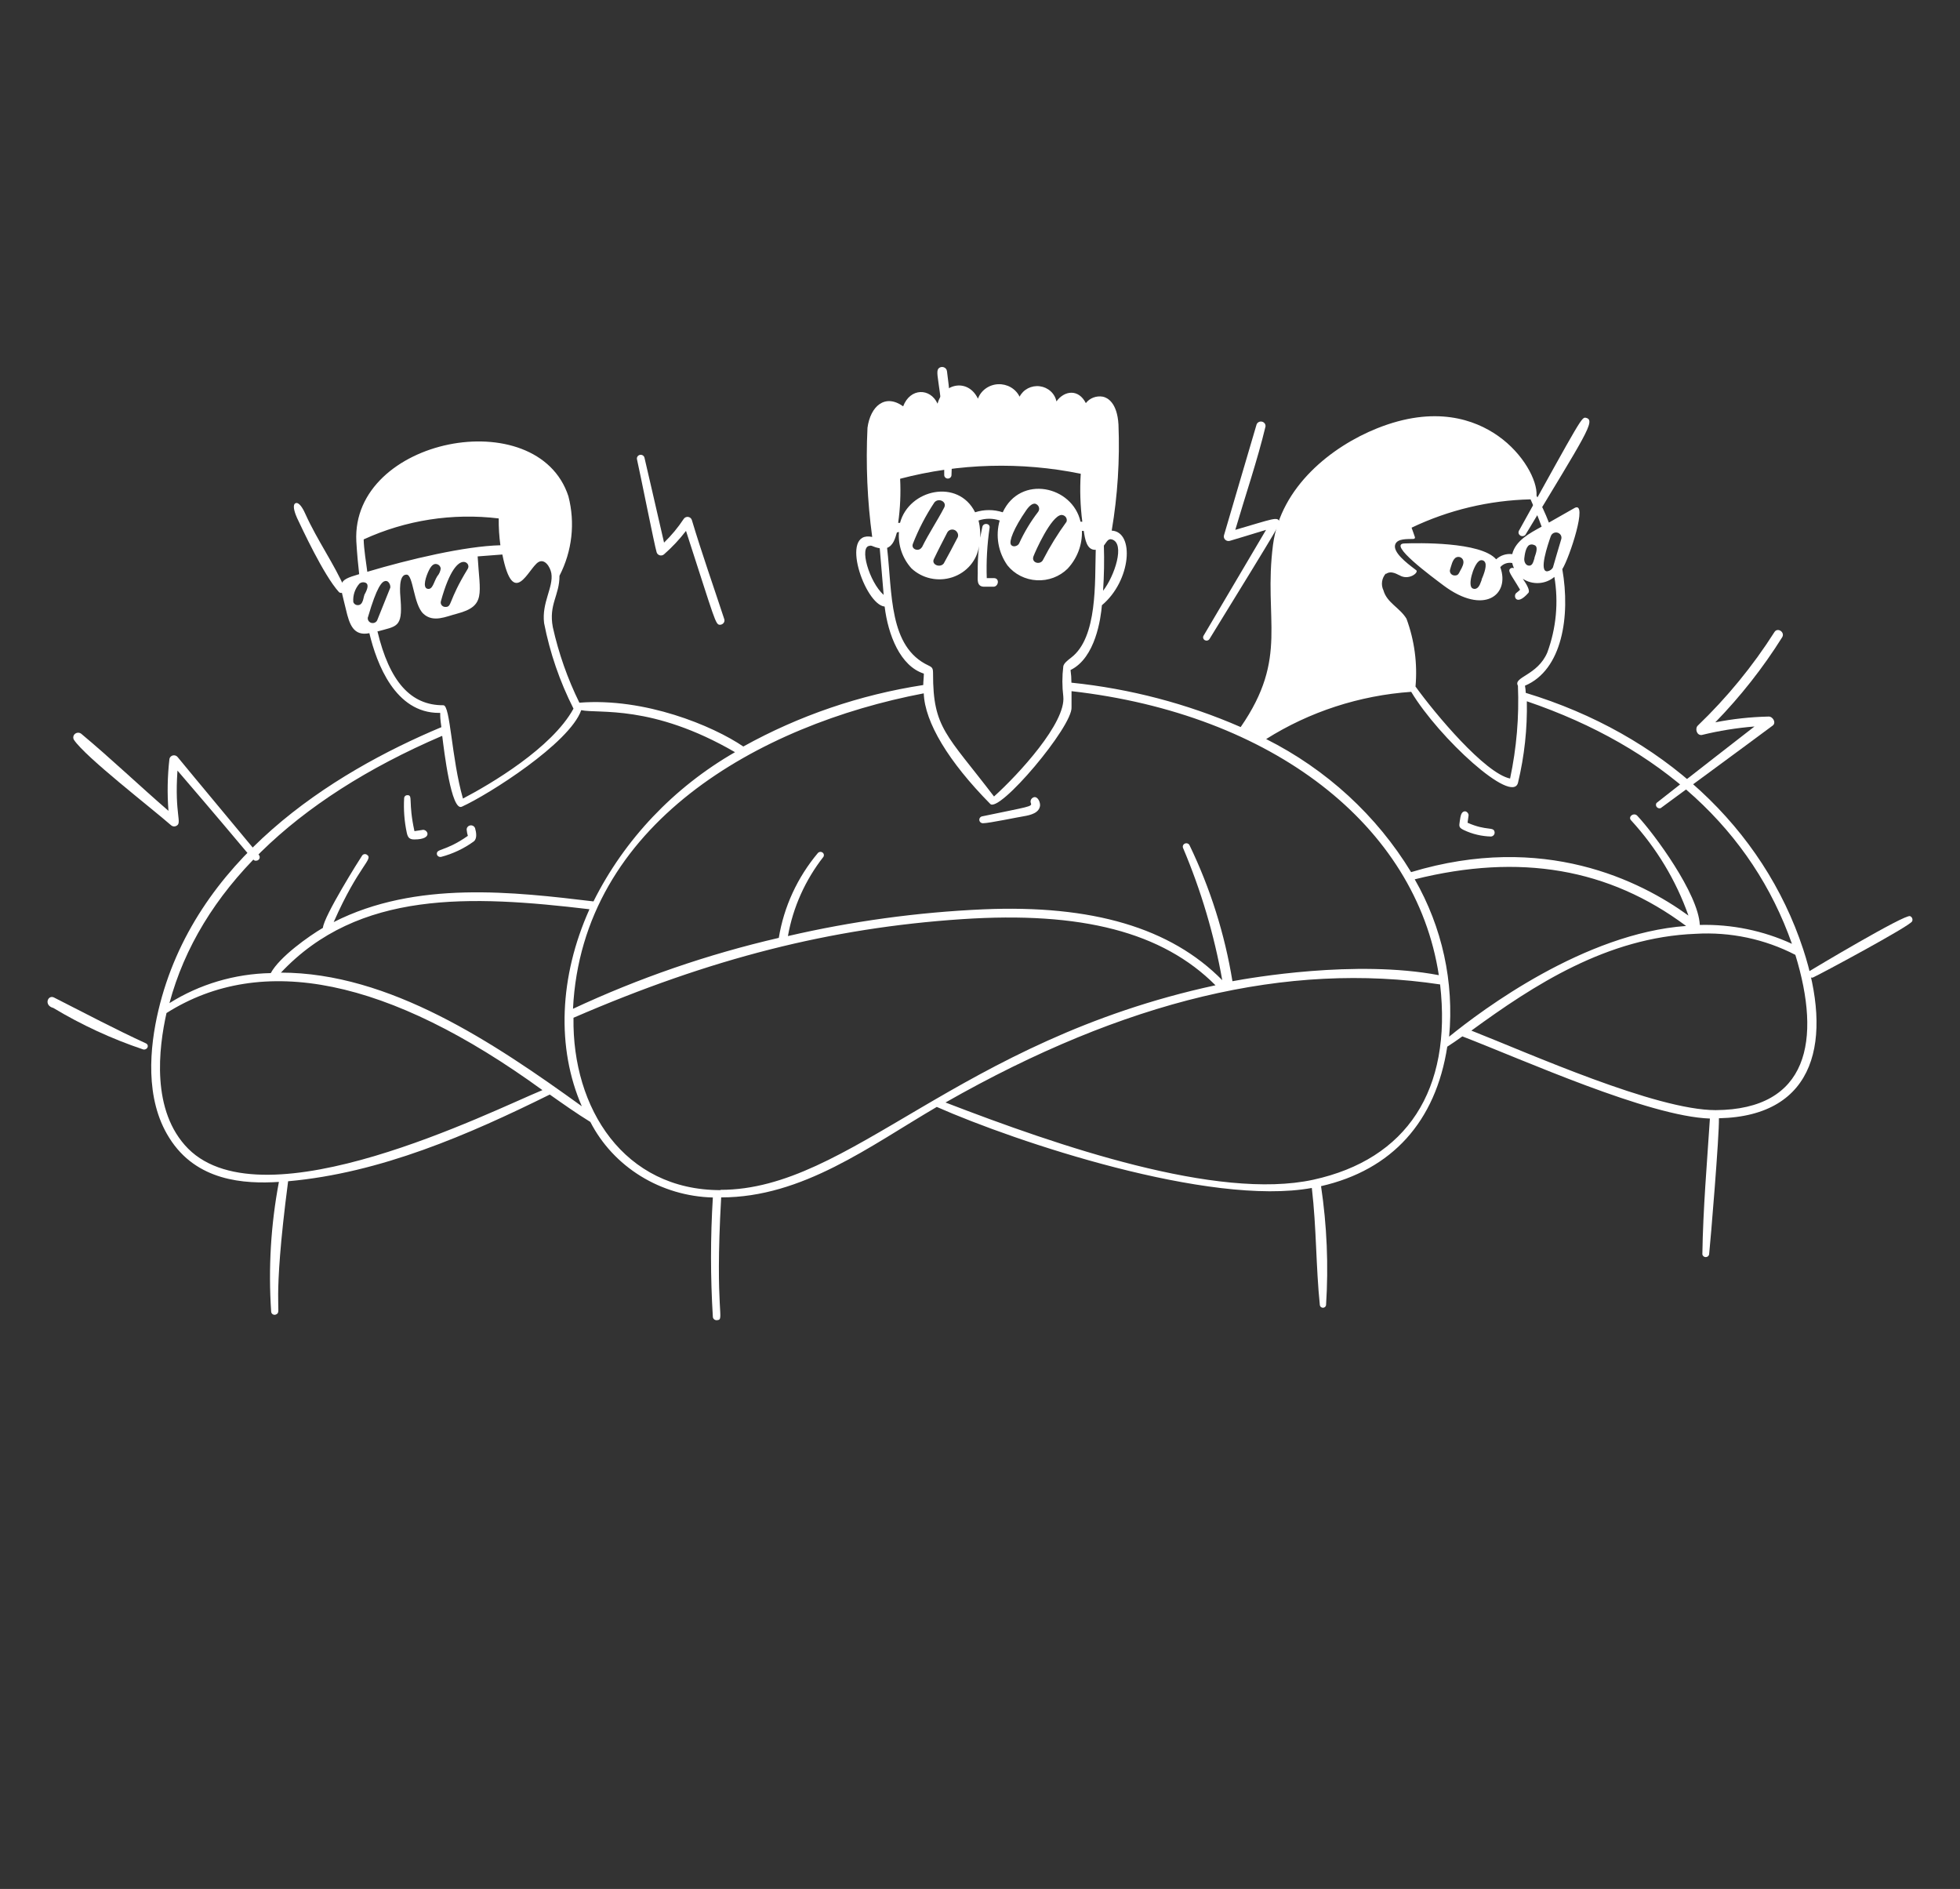 <svg width="247" height="238" viewBox="0 0 247 238" fill="none" xmlns="http://www.w3.org/2000/svg">
<rect x="0" y="0" width="247" height="238" fill="#333333" stroke="none"/>
<path d="M184.484 104.59C185.55 105.096 186.718 105.372 187.905 105.399C187.972 105.392 188.037 105.372 188.095 105.34C188.154 105.309 188.205 105.266 188.247 105.215C188.288 105.164 188.318 105.106 188.336 105.044C188.354 104.981 188.359 104.916 188.35 104.852C188.251 104.102 187.374 104.745 184.941 103.662L185.065 102.781C185.127 102.531 184.818 102.127 184.484 102.246C184.151 102.365 184.064 102.746 183.966 103.436C183.867 104.126 183.817 104.269 184.484 104.59ZM55.575 107.97C57.061 107.58 58.457 106.922 59.688 106.03C60.169 105.673 60.009 104.84 59.873 104.364C59.834 104.241 59.75 104.135 59.635 104.068C59.521 104.001 59.385 103.977 59.253 104.001C59.122 104.024 59.004 104.094 58.922 104.196C58.84 104.298 58.801 104.426 58.811 104.554C58.834 104.812 58.884 105.067 58.959 105.316C56.032 107.375 54.896 106.863 55.069 107.696C55.107 107.791 55.179 107.87 55.271 107.92C55.363 107.97 55.471 107.988 55.575 107.97ZM52.216 105.768C54.686 105.768 53.846 104.364 53.179 104.578L52.228 104.721C51.413 100.996 52.068 100.211 51.364 100.187C51.258 100.181 51.153 100.214 51.072 100.281C50.991 100.348 50.941 100.442 50.931 100.544C50.844 102.016 50.956 103.492 51.265 104.935C51.401 105.578 51.648 105.768 52.216 105.768ZM123.932 103.721C124.636 103.721 128.341 102.948 128.971 102.853C129.897 102.698 130.997 102.424 131.071 101.46C131.071 100.865 130.626 100.175 130.12 100.532C130.014 100.604 129.937 100.706 129.899 100.825C129.861 100.943 129.864 101.071 129.91 101.187C130.095 101.651 129.7 101.615 123.735 102.865C123.625 102.897 123.532 102.969 123.475 103.064C123.417 103.16 123.399 103.273 123.424 103.381C123.449 103.489 123.515 103.584 123.609 103.647C123.703 103.71 123.819 103.737 123.932 103.721ZM42.706 74.59C42.978 74.888 43.645 74.59 43.447 74.138C42.212 71.234 39.94 67.998 38.507 64.808C38.285 64.297 37.84 63.428 37.408 63.38C37.354 63.373 37.299 63.38 37.249 63.401C37.199 63.422 37.156 63.456 37.124 63.499C36.852 63.856 37.248 64.844 37.433 65.261C38.001 66.439 40.755 72.436 42.706 74.59ZM82.745 69.569C82.768 69.661 82.816 69.747 82.884 69.816C82.952 69.886 83.038 69.937 83.133 69.965C83.228 69.992 83.329 69.996 83.425 69.974C83.522 69.953 83.611 69.907 83.684 69.842C84.703 68.948 85.63 67.959 86.45 66.891C90.155 78.315 90.155 78.72 90.736 78.72C90.819 78.717 90.9 78.698 90.975 78.662C91.05 78.627 91.116 78.577 91.169 78.515C91.221 78.453 91.26 78.38 91.281 78.303C91.302 78.225 91.305 78.144 91.291 78.065C89.908 73.853 88.451 69.735 87.191 65.534C87.163 65.43 87.103 65.336 87.02 65.264C86.936 65.192 86.832 65.146 86.722 65.13C86.611 65.115 86.498 65.132 86.397 65.178C86.296 65.225 86.211 65.299 86.154 65.392C85.445 66.466 84.616 67.464 83.684 68.367C82.943 65.106 81.214 57.657 81.214 57.657C81.183 57.537 81.103 57.434 80.993 57.37C80.883 57.306 80.751 57.287 80.627 57.317C80.503 57.347 80.396 57.424 80.33 57.53C80.264 57.636 80.244 57.763 80.275 57.883C80.695 59.727 82.486 68.747 82.745 69.569ZM18.414 131.472C14.437 129.64 10.893 127.759 6.817 125.689C6.027 125.284 5.484 126.677 6.718 126.998C10.277 129.138 14.071 130.89 18.031 132.222C18.525 132.353 18.871 131.734 18.414 131.472ZM21.576 103.995C21.66 104.068 21.766 104.113 21.879 104.126C21.991 104.139 22.105 104.118 22.205 104.067C23.02 103.686 21.971 102.746 22.366 97.093C32.382 108.743 31.826 108.446 32.246 108.446C32.333 108.451 32.42 108.432 32.496 108.391C32.572 108.351 32.635 108.29 32.676 108.216C32.718 108.142 32.736 108.059 32.73 107.975C32.724 107.891 32.693 107.811 32.641 107.744C31.073 105.84 24.206 97.617 22.378 95.38C22.31 95.296 22.217 95.233 22.113 95.198C22.008 95.163 21.895 95.157 21.787 95.182C21.679 95.207 21.581 95.262 21.504 95.339C21.427 95.416 21.375 95.513 21.353 95.618C21.102 97.791 21.061 99.982 21.23 102.163C17.525 98.962 13.98 95.57 10.238 92.452C10.125 92.365 9.983 92.318 9.838 92.321C9.693 92.325 9.553 92.377 9.444 92.469C9.335 92.561 9.263 92.688 9.241 92.826C9.219 92.965 9.249 93.106 9.324 93.226C10.782 95.403 19.007 101.746 21.576 103.995ZM118.992 59.858C118.992 59.975 119.04 60.087 119.126 60.169C119.212 60.252 119.328 60.298 119.449 60.298C119.57 60.298 119.687 60.252 119.772 60.169C119.858 60.087 119.906 59.975 119.906 59.858C120.118 55.487 119.928 51.107 119.338 46.768C119.325 46.654 119.279 46.545 119.203 46.456C119.128 46.367 119.027 46.3 118.913 46.265C118.8 46.23 118.678 46.227 118.562 46.257C118.447 46.287 118.343 46.349 118.264 46.435C117.708 47.125 119.042 49.303 118.992 59.858ZM152.411 80.528C161.81 65.249 161.303 66.01 161.229 65.737C161.019 65.046 160.427 65.38 155.672 66.76C156.907 62.536 158.451 58.026 159.476 53.753C159.497 53.615 159.464 53.474 159.383 53.359C159.302 53.243 159.179 53.16 159.038 53.128C158.897 53.095 158.748 53.114 158.622 53.181C158.495 53.249 158.398 53.359 158.352 53.492C156.956 58.252 155.573 62.904 154.239 67.474C154.218 67.569 154.221 67.667 154.25 67.759C154.279 67.852 154.331 67.936 154.403 68.004C154.474 68.072 154.563 68.121 154.659 68.147C154.756 68.173 154.858 68.175 154.956 68.152C154.956 68.152 158.228 67.177 159.55 66.76L151.658 80.124C151.611 80.219 151.604 80.328 151.638 80.429C151.671 80.529 151.743 80.614 151.839 80.665C151.934 80.716 152.047 80.731 152.153 80.705C152.259 80.68 152.352 80.617 152.411 80.528ZM240.714 115.431C240.072 115.134 228.191 122.25 228.068 122.333C227.635 122.631 228.068 123.368 228.512 123.142C229.228 122.833 240.578 116.752 240.961 116.097C240.99 116.038 241.007 115.974 241.01 115.908C241.014 115.842 241.004 115.777 240.981 115.715C240.958 115.653 240.923 115.596 240.877 115.547C240.831 115.499 240.776 115.459 240.714 115.431ZM209.271 101.829C209.271 101.829 221.176 93.083 223.399 91.417C223.881 91.048 223.399 90.227 222.831 90.286C220.59 90.338 218.358 90.581 216.162 91.012C219.35 87.735 222.173 84.146 224.585 80.302C224.992 79.66 224.004 78.993 223.609 79.648C220.888 83.924 217.651 87.875 213.964 91.417C213.569 91.786 213.816 92.69 214.458 92.607C216.638 92.072 218.86 91.714 221.102 91.536C221.102 91.536 211.667 98.854 208.752 101.175C208.703 101.251 208.679 101.339 208.684 101.429C208.688 101.518 208.721 101.604 208.777 101.675C208.833 101.746 208.911 101.799 208.999 101.826C209.087 101.854 209.182 101.855 209.271 101.829ZM192.24 67.379C199.823 54.789 201.145 52.956 199.872 52.647C199.329 52.516 199.354 52.563 191.388 66.927C191.351 67.032 191.353 67.148 191.395 67.252C191.437 67.356 191.516 67.443 191.617 67.497C191.719 67.551 191.837 67.569 191.951 67.547C192.065 67.525 192.167 67.466 192.24 67.379Z" fill="white"/>
<path d="M227.24 119.609C222.201 104.293 209.468 92.512 192.277 87.3C192.265 86.997 192.232 86.695 192.178 86.396C196.871 84.42 197.921 77.626 196.883 71.711C197.785 70.295 200.181 63.012 198.415 64.012L195.192 65.844C194.735 64.654 194.203 63.548 193.635 62.453C193.759 60.549 191.956 57.146 188.782 54.92C185.867 52.873 180.853 51.041 173.542 53.968C167.836 56.253 161.402 61.299 160.426 68.629C159.191 78.149 162.464 82.766 156.351 91.608C149.596 88.661 142.396 86.773 135.022 86.015C135.023 85.482 134.985 84.949 134.911 84.42C138.06 82.885 138.727 77.887 138.863 76.257C142.568 73.163 143 66.999 140.098 66.856C140.844 62.44 141.129 57.963 140.95 53.492C140.79 50.72 139.555 50.101 138.987 49.982C138.586 49.909 138.172 49.946 137.792 50.089C137.412 50.232 137.081 50.475 136.838 50.791C135.911 48.97 134.133 49.196 133.133 50.577C133.035 50.087 132.779 49.639 132.402 49.297C132.025 48.954 131.547 48.735 131.033 48.669C130.52 48.603 129.998 48.695 129.541 48.93C129.085 49.166 128.717 49.534 128.489 49.982C128.25 49.49 127.864 49.079 127.381 48.799C126.899 48.52 126.34 48.385 125.778 48.411C125.215 48.438 124.674 48.626 124.222 48.95C123.77 49.274 123.428 49.72 123.24 50.232C122.005 47.649 118.856 48.244 118.152 50.862C117.226 48.851 114.694 48.863 113.817 51.196C111.508 49.553 109.692 51.196 109.322 53.897C109.098 58.49 109.296 63.094 109.915 67.653C105.728 66.749 108.988 76.198 111.483 76.424C111.915 79.994 113.447 83.921 116.423 84.873C116.423 85.349 116.349 85.837 116.349 86.312C108.364 87.541 100.679 90.167 93.674 94.059C89.821 91.441 81.25 87.883 73.013 88.538C71.52 85.499 70.397 82.305 69.666 79.018C69.123 76.15 70.518 75.019 70.506 72.544C72.105 69.439 72.503 65.887 71.63 62.524C67.74 50.624 44.237 55.146 44.904 68.213C44.991 69.7 45.127 71.188 45.263 72.342C42.36 73.187 42.792 73.389 43.595 76.793C44.028 78.649 44.522 80.184 46.547 79.779C47.473 83.647 49.807 89.823 55.315 89.823C55.649 89.823 55.315 89.621 55.624 91.62C41.804 97.415 24.453 108.28 19.957 127.32C18.87 131.913 18.216 138.435 21.328 143.361C24.749 148.847 30.801 149.192 35.148 148.918C34.13 154.306 33.803 159.793 34.172 165.257C34.174 165.333 34.198 165.408 34.242 165.472C34.285 165.536 34.345 165.587 34.416 165.621C34.488 165.654 34.567 165.667 34.646 165.66C34.725 165.652 34.8 165.624 34.864 165.578C35.531 165.198 34.222 164.793 36.309 148.835C47.942 147.8 59.033 142.98 69.283 137.911C70.975 139.101 72.655 140.291 74.396 141.362C75.828 144.151 78.022 146.512 80.742 148.189C83.462 149.867 86.605 150.798 89.834 150.882C89.525 155.891 89.525 160.914 89.834 165.924C89.838 165.984 89.856 166.043 89.884 166.097C89.913 166.151 89.953 166.199 90.001 166.238C90.05 166.277 90.106 166.306 90.166 166.323C90.226 166.341 90.29 166.347 90.352 166.34C91.414 166.245 90.044 165.733 90.883 150.87C101.159 150.87 109.594 144.408 118.053 139.47C128.007 143.861 152.411 152.036 165.317 149.68C165.91 154.749 165.823 159.557 166.33 164.46C166.346 164.548 166.394 164.627 166.465 164.685C166.536 164.742 166.626 164.774 166.719 164.774C166.811 164.774 166.901 164.742 166.972 164.685C167.043 164.627 167.091 164.548 167.108 164.46C167.432 159.45 167.221 154.422 166.478 149.454C175.431 147.407 180.927 141.326 182.385 131.878C182.977 131.497 183.62 131.068 184.286 130.581C191.931 133.52 207.751 140.672 215.483 140.934C215.124 146.467 214.618 152.31 214.532 158.046C214.549 158.143 214.601 158.231 214.679 158.294C214.757 158.357 214.856 158.392 214.958 158.392C215.06 158.392 215.158 158.357 215.236 158.294C215.314 158.231 215.367 158.143 215.384 158.046C215.557 156.463 216.68 142.957 216.619 140.898C228.993 140.624 230.945 130.866 227.24 119.609ZM139.11 68.748C139.444 68.32 139.629 67.82 140.11 67.963C141.839 68.451 140.456 72.592 139.011 74.436C139.135 72.544 139.172 70.628 139.11 68.748ZM109.631 68.748C110.026 68.748 109.976 68.915 110.866 69.081L111.36 74.96C109.532 73.33 108.21 68.772 109.631 68.772V68.748ZM195.439 67.558C195.491 67.391 195.61 67.251 195.77 67.168C195.93 67.085 196.117 67.067 196.291 67.118C196.464 67.168 196.61 67.283 196.696 67.437C196.781 67.591 196.8 67.772 196.748 67.939C196.315 69.415 195.982 70.486 195.698 71.509C195.625 71.636 195.522 71.746 195.398 71.828C195.274 71.911 195.131 71.964 194.982 71.985C193.895 72.021 195.056 68.629 195.439 67.534V67.558ZM174.653 72.318C175.357 71.806 176.21 72.461 176.345 72.473C177.506 73.187 178.815 72.151 178.482 71.854L178.235 71.664C177.321 70.973 175.444 69.545 175.839 68.57C176.135 67.832 177.346 67.939 178.136 67.903C178.164 67.902 178.192 67.895 178.217 67.883C178.241 67.87 178.263 67.853 178.28 67.831C178.296 67.809 178.308 67.784 178.313 67.757C178.318 67.731 178.317 67.703 178.309 67.677C178.186 67.296 178.037 66.915 177.889 66.487C182.556 64.257 187.674 63.038 192.882 62.917C193.413 64.107 193.87 65.238 194.278 66.356C192.734 67.201 190.98 68.129 190.573 69.819C190.206 69.775 189.833 69.811 189.483 69.924C189.132 70.038 188.812 70.225 188.547 70.474C186.608 68.225 178.581 68.415 176.963 68.474C174.876 68.558 180.384 72.616 181.903 73.758C187.003 77.578 190.338 74.948 189.066 71.461C189.244 71.251 189.479 71.091 189.744 70.998C190.009 70.906 190.296 70.885 190.573 70.938C190.619 71.164 190.693 71.384 190.795 71.592C190.733 71.563 190.666 71.548 190.597 71.548C190.529 71.548 190.461 71.563 190.4 71.592C189.893 71.902 190.4 72.318 191.561 74.305C191.417 74.446 191.265 74.577 191.104 74.698C190.634 75.031 191.042 76.483 192.61 74.698C192.845 74.424 192.4 73.627 191.906 72.925C192.503 73.317 193.217 73.506 193.937 73.463C194.657 73.419 195.342 73.147 195.883 72.687C196.423 75.882 196.117 79.156 194.994 82.207C193.759 85.123 190.659 85.289 191.289 86.396C191.452 90.319 191.12 94.247 190.301 98.094C187.127 97.427 180.878 89.966 178.383 86.503C178.642 83.609 178.254 80.696 177.247 77.959C176.42 76.578 174.777 75.948 174.345 74.389C174.176 74.041 174.115 73.654 174.17 73.274C174.225 72.894 174.393 72.537 174.653 72.247V72.318ZM193.376 70.331C193.24 70.724 193.154 71.271 192.709 71.271C192.265 71.271 192.042 70.771 192.092 70.343C192.141 69.914 192.265 68.927 192.734 68.665C192.824 68.622 192.923 68.599 193.024 68.599C193.125 68.599 193.224 68.622 193.314 68.665C193.895 68.82 193.586 69.653 193.376 70.259V70.331ZM186.719 73.068C186.584 73.389 186.448 73.972 186.052 74.151C185.983 74.183 185.907 74.2 185.83 74.2C185.753 74.2 185.677 74.183 185.608 74.151C184.867 73.889 185.682 71.235 186.349 70.724C186.407 70.666 186.479 70.624 186.559 70.601C186.638 70.578 186.723 70.575 186.804 70.591C186.885 70.608 186.961 70.644 187.024 70.696C187.087 70.749 187.135 70.815 187.164 70.89C187.423 71.438 186.794 72.818 186.719 72.996V73.068ZM184.015 71.913C183.854 72.223 183.78 72.508 183.36 72.508C183.261 72.515 183.162 72.498 183.072 72.459C182.982 72.421 182.902 72.361 182.841 72.286C182.781 72.211 182.74 72.122 182.722 72.028C182.705 71.934 182.712 71.838 182.743 71.747C182.879 71.354 183.027 70.462 183.521 70.224C183.599 70.189 183.684 70.17 183.77 70.168C183.856 70.166 183.942 70.181 184.022 70.212C184.102 70.243 184.174 70.29 184.234 70.35C184.295 70.409 184.342 70.479 184.373 70.557C184.546 70.95 184.262 71.485 184.015 71.913ZM177.84 87.169C181.347 93 190.585 101.449 191.301 98.617C192.109 95.255 192.482 91.81 192.413 88.359C209.332 94.119 220.818 104.674 225.82 118.919C222.199 117.254 218.221 116.438 214.21 116.539C214.038 112.623 208.468 105.055 206.331 102.782C205.899 102.318 205.096 102.913 205.566 103.377C208.769 106.872 211.22 110.945 212.778 115.36C206.726 110.969 194.537 104.841 177.827 109.886C173.492 102.757 167.163 96.946 159.562 93.119C165.031 89.673 171.322 87.625 177.84 87.169ZM113.434 60.323C120.861 58.37 128.665 58.154 136.196 59.692C136.069 61.709 136.135 63.733 136.393 65.737H136.171C135.146 61.192 128.576 59.787 126.365 64.547C125.236 64.178 124.012 64.178 122.882 64.547C120.746 60.263 114.558 61.644 113.422 65.88H113.187C113.447 64.039 113.53 62.179 113.434 60.323ZM130.23 70.117C130.453 69.51 132.453 65.011 133.75 64.881C133.858 64.879 133.965 64.903 134.061 64.949C134.158 64.996 134.242 65.063 134.306 65.147C134.37 65.231 134.412 65.328 134.429 65.431C134.447 65.533 134.438 65.638 134.405 65.737C133.302 67.251 132.32 68.842 131.465 70.497C131.157 71.235 129.946 70.95 130.23 70.117ZM128.44 68.451C128.292 68.808 127.625 69.022 127.39 68.605C127.155 68.189 127.723 66.606 129.329 64.286C129.736 63.703 130.119 63.417 130.453 63.465C130.561 63.494 130.661 63.549 130.742 63.625C130.823 63.7 130.884 63.793 130.92 63.897C130.955 64 130.964 64.11 130.945 64.217C130.926 64.324 130.88 64.425 130.811 64.512C129.871 65.736 129.076 67.057 128.44 68.451ZM117.695 70.426C118.226 69.307 118.819 68.177 119.387 67.07C119.448 66.963 119.537 66.874 119.646 66.812C119.754 66.75 119.878 66.718 120.005 66.718C120.131 66.718 120.255 66.75 120.364 66.812C120.472 66.874 120.562 66.963 120.622 67.07C120.7 67.183 120.741 67.316 120.741 67.451C120.741 67.586 120.7 67.719 120.622 67.832C120.079 68.867 119.523 69.95 118.93 70.997C118.461 71.592 117.325 71.14 117.695 70.426ZM116.201 68.927L116.127 69.01C115.744 69.545 114.781 69.2 115.04 68.522C115.753 66.694 116.664 64.943 117.757 63.298C118.288 62.679 119.362 63.215 118.992 63.941C118.115 65.63 117.041 67.213 116.201 68.927ZM111.792 69.034C112.582 68.712 112.805 67.844 113.027 67.094L113.286 67.023C113.222 67.848 113.327 68.678 113.596 69.464C113.865 70.251 114.293 70.978 114.855 71.604C115.521 72.234 116.356 72.674 117.266 72.874C118.176 73.074 119.126 73.026 120.01 72.736C120.894 72.446 121.676 71.925 122.271 71.231C122.865 70.538 123.248 69.699 123.376 68.808C123.249 69.954 123.195 71.106 123.216 72.259C123.216 72.973 123.043 73.865 123.957 73.925H125.192C125.834 73.925 126.007 72.854 125.266 72.842H124.352C124.28 70.722 124.4 68.599 124.71 66.499C124.796 65.916 123.92 65.833 123.796 66.38C123.253 68.939 123.796 67.475 123.314 65.583C124.177 65.285 125.12 65.285 125.982 65.583C125.71 66.537 125.657 67.536 125.825 68.512C125.993 69.488 126.38 70.417 126.958 71.235C127.398 71.785 127.955 72.236 128.592 72.56C129.23 72.884 129.931 73.072 130.651 73.111C131.37 73.151 132.089 73.041 132.76 72.789C133.431 72.537 134.039 72.149 134.541 71.652C135.754 70.347 136.4 68.643 136.344 66.892H136.578C136.727 67.927 136.949 69.355 138.085 69.272C137.962 73.341 138.332 80.315 134.985 82.862C134.553 83.195 134.059 83.576 133.997 83.956C133.843 85.217 133.843 86.491 133.997 87.752C134.355 91.049 128.366 97.57 125.266 100.355C119.288 92.524 117.572 91.751 117.584 84.885C117.584 84.194 117.498 84.087 117.004 83.849C112.002 81.517 112.459 74.793 111.792 69.034ZM116.411 87.36C116.547 91.013 119.523 95.951 124.772 101.271C125.834 102.604 135.22 91.501 135.035 89.097V87.086C160.315 89.954 178.433 103.972 181.322 122.869C170.825 120.882 157.561 123.214 155.313 123.631C154.349 117.713 152.533 111.953 149.916 106.519C149.872 106.413 149.786 106.329 149.677 106.284C149.568 106.239 149.446 106.238 149.336 106.281C149.226 106.323 149.139 106.406 149.092 106.511C149.046 106.616 149.045 106.734 149.089 106.84C151.36 112.204 153.016 117.79 154.029 123.5C147.533 116.907 137.653 113.98 123.883 114.575C115.594 114.945 107.361 116.073 99.294 117.943C99.939 114.314 101.476 110.886 103.777 107.947C103.827 107.858 103.842 107.755 103.82 107.656C103.797 107.557 103.738 107.47 103.653 107.41C103.568 107.351 103.464 107.323 103.36 107.332C103.255 107.341 103.158 107.386 103.085 107.459C100.49 110.548 98.786 114.243 98.145 118.169C89.191 120.238 80.496 123.235 72.21 127.106C73.346 103.794 95.712 91.299 116.411 87.36ZM62.849 65.321C62.836 66.451 62.906 67.58 63.059 68.701C58.613 68.808 51.549 70.474 46.288 72.044C46.152 70.997 45.843 69.093 45.831 67.963C51.124 65.532 57.031 64.615 62.849 65.321ZM58.922 71.711C56.452 75.757 56.983 76.471 56.155 76.471C56.062 76.477 55.969 76.46 55.885 76.424C55.799 76.388 55.725 76.332 55.667 76.262C55.608 76.192 55.569 76.11 55.551 76.022C55.532 75.934 55.536 75.843 55.562 75.757C56.686 71.664 57.761 70.902 58.304 70.807C58.422 70.784 58.545 70.795 58.657 70.84C58.769 70.885 58.864 70.96 58.93 71.058C58.997 71.155 59.032 71.269 59.03 71.386C59.028 71.502 58.991 71.616 58.922 71.711ZM55.105 72.604C54.648 73.33 54.537 74.341 53.87 74.186C53.203 74.032 53.685 72.58 54.08 71.806C54.476 71.033 54.821 71.021 55.056 71.081C55.188 71.115 55.306 71.189 55.392 71.291C55.479 71.394 55.53 71.52 55.538 71.652C55.489 72.002 55.34 72.332 55.105 72.604ZM45.917 74.984C45.781 75.293 45.769 76.245 45.102 76.245C44.972 76.25 44.844 76.213 44.739 76.139C44.634 76.066 44.557 75.961 44.522 75.841C44.456 75.008 44.731 74.184 45.287 73.544C45.402 73.445 45.546 73.384 45.699 73.369C45.852 73.354 46.006 73.386 46.139 73.46C46.436 73.651 46.374 74.151 45.917 74.948V74.984ZM46.374 77.756C47.498 73.865 48.14 73.294 48.523 73.211C48.602 73.193 48.684 73.197 48.76 73.222C48.837 73.248 48.904 73.293 48.955 73.353C49.123 73.541 49.207 73.785 49.19 74.032L47.56 78.09C47.509 78.241 47.398 78.367 47.251 78.439C47.103 78.512 46.933 78.525 46.775 78.476C46.618 78.427 46.487 78.32 46.412 78.179C46.337 78.037 46.323 77.872 46.374 77.721V77.756ZM47.609 79.553C49.98 78.887 50.746 79.077 50.486 75.603C50.4 74.615 50.203 72.366 51.24 72.401C52.08 72.401 52.104 76.162 53.352 77.328C54.599 78.494 56.217 77.673 57.575 77.328C61.28 76.352 60.465 74.829 60.194 70.105L63.306 69.867C64.701 76.84 66.579 71.616 67.838 70.831C68.641 70.343 69.333 71.414 69.481 72.235C69.765 73.996 68.246 75.924 68.567 78.506C69.295 82.244 70.541 85.87 72.272 89.287C69.567 94.238 61.799 98.808 58.341 100.616C56.884 95.523 56.76 88.835 55.871 88.859C51.771 88.883 49.079 85.896 47.56 79.518L47.609 79.553ZM55.735 92.762C55.958 94.559 56.871 102.282 58.205 101.64C61.565 100.117 71.79 93.643 73.248 89.478C75.409 89.954 82.152 88.692 92.625 94.773C84.897 99.221 78.695 105.76 74.791 113.575C64.8 112.385 52.438 110.898 42.051 116.182C45.225 108.97 47.127 108.256 46.226 107.685C46.179 107.654 46.127 107.633 46.071 107.622C46.016 107.611 45.958 107.612 45.903 107.623C45.848 107.634 45.795 107.656 45.749 107.687C45.702 107.718 45.663 107.758 45.633 107.804C45.312 108.268 40.804 115.444 40.693 116.907C38.952 117.931 35.234 120.549 34.123 122.608C29.582 122.693 25.158 124.004 21.353 126.392C25.107 112.385 36.976 100.759 55.686 92.727L55.735 92.762ZM23.712 144.73C18.994 139.97 20.007 132.009 20.982 127.641C33.036 120.013 48.968 123.274 68.357 137.352C61.836 140.041 33.345 154.357 23.712 144.73ZM35.37 122.584C45.176 112.124 59.354 112.79 74.285 114.563C70.457 123.072 70.123 132.056 73.322 139.387C62.207 131.366 49.079 122.548 35.37 122.548V122.584ZM90.797 149.954C78.632 149.954 72.099 139.66 72.272 128.236C89.562 120.751 104.666 116.919 121.215 115.813C136.331 114.801 146.508 117.455 153.177 124.143C120.597 131.176 107.148 149.918 90.797 149.918V149.954ZM165.49 148.645C153.399 151.275 133.38 144.396 119.153 138.911C141.827 126.011 162.229 121.144 181.483 124.036C183.002 137.328 177.321 146.062 165.49 148.645ZM182.619 130.628C183.26 123.747 181.751 116.839 178.284 110.791C191.548 107.483 202.75 109.41 212.482 116.669C199.699 117.586 186.818 127.201 182.607 130.628H182.619ZM216.211 139.874C208.653 139.874 192.746 132.734 185.423 129.855C193.253 124.143 202.527 118.086 213.692 117.657C218.053 117.398 222.403 118.317 226.252 120.311C229.562 131.068 227.907 139.803 216.199 139.874H216.211Z" fill="white"/>
</svg>
